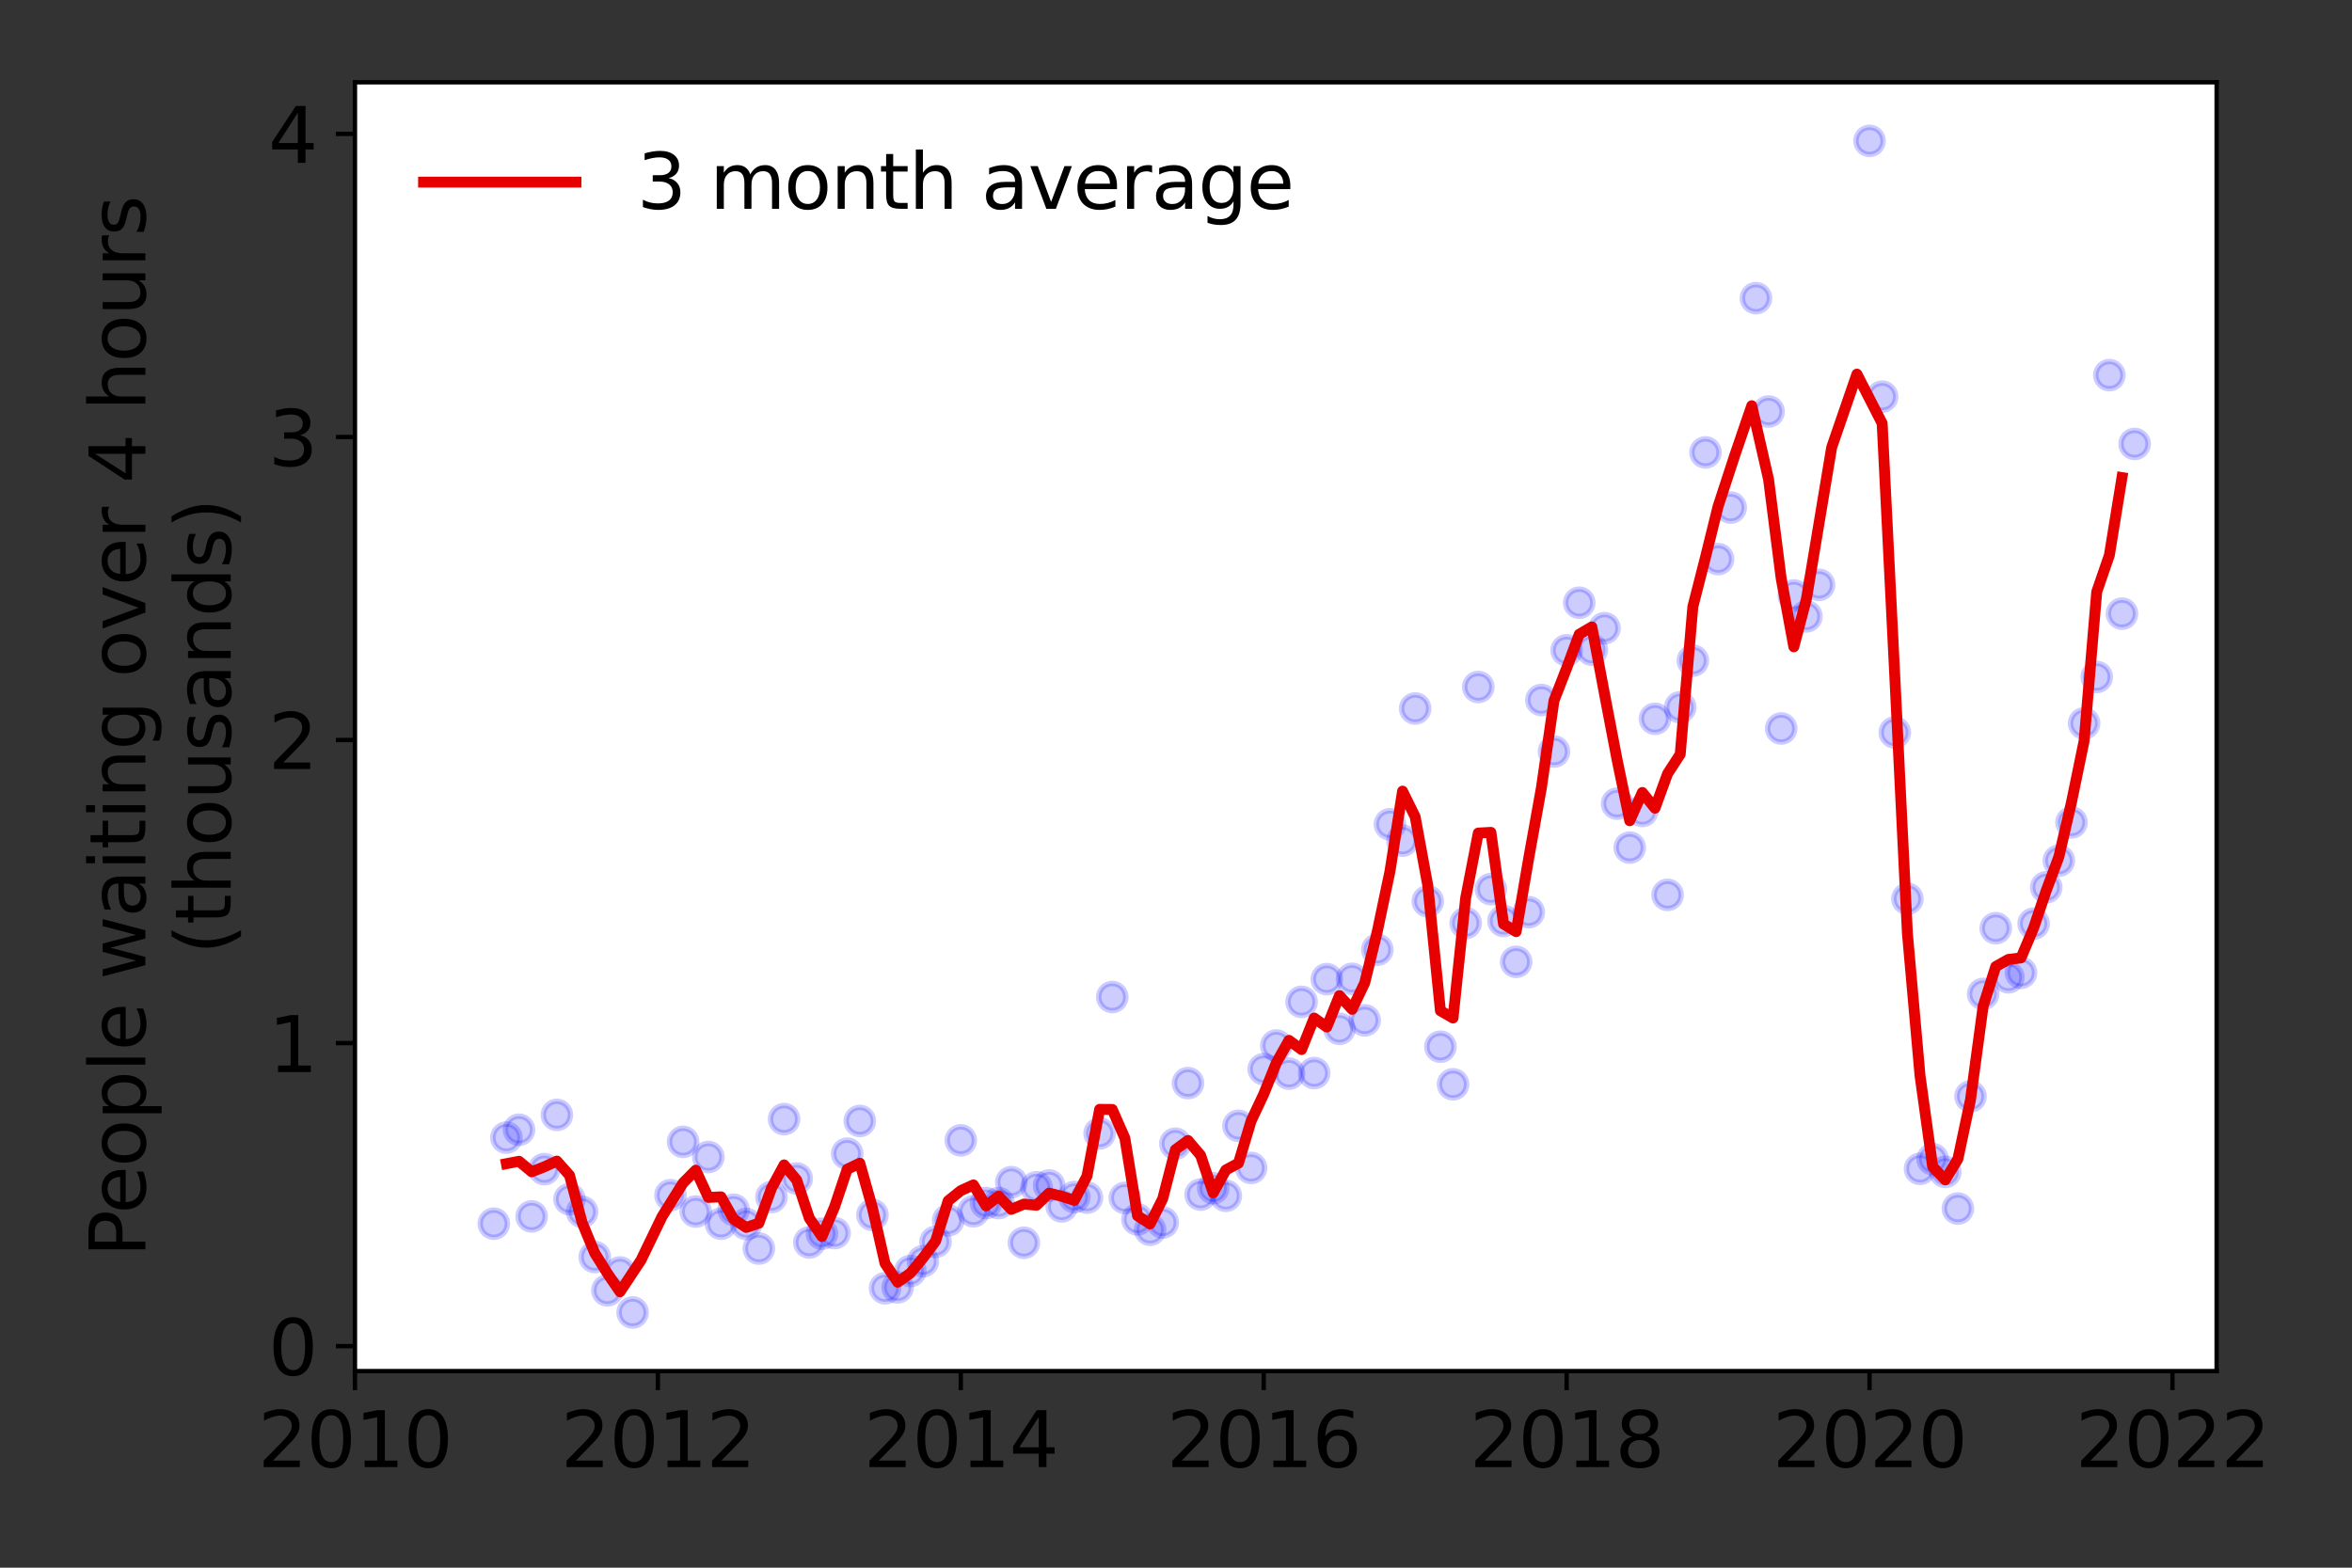 <?xml version="1.0" encoding="utf-8" standalone="no"?>
<!DOCTYPE svg PUBLIC "-//W3C//DTD SVG 1.1//EN"
  "http://www.w3.org/Graphics/SVG/1.1/DTD/svg11.dtd">
<svg height="288pt" version="1.1" viewBox="0 0 432 288" width="432pt" xmlns="http://www.w3.org/2000/svg" xmlns:xlink="http://www.w3.org/1999/xlink">
 <rect x="0" y="0" width="432" height="288" fill="#333333" stroke="none"/>
 <defs>
  <style type="text/css">*{stroke-linecap:butt;stroke-linejoin:round;}</style>
 </defs>
 <g id="figure_1">
  <g id="patch_1">
   <path d="M 0 288 
L 432 288 
L 432 0 
L 0 0 
z
" style="fill:none;"/>
  </g>
  <g id="axes_1">
   <g id="patch_2">
    <path d="M 65.195 251.88 
L 407.137 251.88 
L 407.137 15.12 
L 65.195 15.12 
z
" style="fill:#ffffff;"/>
   </g>
   <g id="matplotlib.axis_1">
    <g id="xtick_1">
     <g id="line2d_1">
      <defs>
       <path d="M 0 0 
L 0 3.5 
" id="m3f3de427e0" style="stroke:#000000;stroke-width:0.8;"/>
      </defs>
      <g>
       <use style="stroke:#000000;stroke-width:0.8;" x="65.195" xlink:href="#m3f3de427e0" y="251.88"/>
      </g>
     </g>
     <g id="text_1">
      <!-- 2010 -->
      <g transform="translate(47.38 269.518)scale(0.14 -0.14)">
       <defs>
        <path d="M 1228 531 
L 3431 531 
L 3431 0 
L 469 0 
L 469 531 
Q 828 903 1448 1529 
Q 2069 2156 2228 2338 
Q 2531 2678 2651 2914 
Q 2772 3150 2772 3378 
Q 2772 3750 2511 3984 
Q 2250 4219 1831 4219 
Q 1534 4219 1204 4116 
Q 875 4013 500 3803 
L 500 4441 
Q 881 4594 1212 4672 
Q 1544 4750 1819 4750 
Q 2544 4750 2975 4387 
Q 3406 4025 3406 3419 
Q 3406 3131 3298 2873 
Q 3191 2616 2906 2266 
Q 2828 2175 2409 1742 
Q 1991 1309 1228 531 
z
" id="DejaVuSans-32" transform="scale(0.016)"/>
        <path d="M 2034 4250 
Q 1547 4250 1301 3770 
Q 1056 3291 1056 2328 
Q 1056 1369 1301 889 
Q 1547 409 2034 409 
Q 2525 409 2770 889 
Q 3016 1369 3016 2328 
Q 3016 3291 2770 3770 
Q 2525 4250 2034 4250 
z
M 2034 4750 
Q 2819 4750 3233 4129 
Q 3647 3509 3647 2328 
Q 3647 1150 3233 529 
Q 2819 -91 2034 -91 
Q 1250 -91 836 529 
Q 422 1150 422 2328 
Q 422 3509 836 4129 
Q 1250 4750 2034 4750 
z
" id="DejaVuSans-30" transform="scale(0.016)"/>
        <path d="M 794 531 
L 1825 531 
L 1825 4091 
L 703 3866 
L 703 4441 
L 1819 4666 
L 2450 4666 
L 2450 531 
L 3481 531 
L 3481 0 
L 794 0 
L 794 531 
z
" id="DejaVuSans-31" transform="scale(0.016)"/>
       </defs>
       <use xlink:href="#DejaVuSans-32"/>
       <use x="63.623" xlink:href="#DejaVuSans-30"/>
       <use x="127.246" xlink:href="#DejaVuSans-31"/>
       <use x="190.869" xlink:href="#DejaVuSans-30"/>
      </g>
     </g>
    </g>
    <g id="xtick_2">
     <g id="line2d_2">
      <g>
       <use style="stroke:#000000;stroke-width:0.8;" x="120.833" xlink:href="#m3f3de427e0" y="251.88"/>
      </g>
     </g>
     <g id="text_2">
      <!-- 2012 -->
      <g transform="translate(103.018 269.518)scale(0.14 -0.14)">
       <use xlink:href="#DejaVuSans-32"/>
       <use x="63.623" xlink:href="#DejaVuSans-30"/>
       <use x="127.246" xlink:href="#DejaVuSans-31"/>
       <use x="190.869" xlink:href="#DejaVuSans-32"/>
      </g>
     </g>
    </g>
    <g id="xtick_3">
     <g id="line2d_3">
      <g>
       <use style="stroke:#000000;stroke-width:0.8;" x="176.471" xlink:href="#m3f3de427e0" y="251.88"/>
      </g>
     </g>
     <g id="text_3">
      <!-- 2014 -->
      <g transform="translate(158.656 269.518)scale(0.14 -0.14)">
       <defs>
        <path d="M 2419 4116 
L 825 1625 
L 2419 1625 
L 2419 4116 
z
M 2253 4666 
L 3047 4666 
L 3047 1625 
L 3713 1625 
L 3713 1100 
L 3047 1100 
L 3047 0 
L 2419 0 
L 2419 1100 
L 313 1100 
L 313 1709 
L 2253 4666 
z
" id="DejaVuSans-34" transform="scale(0.016)"/>
       </defs>
       <use xlink:href="#DejaVuSans-32"/>
       <use x="63.623" xlink:href="#DejaVuSans-30"/>
       <use x="127.246" xlink:href="#DejaVuSans-31"/>
       <use x="190.869" xlink:href="#DejaVuSans-34"/>
      </g>
     </g>
    </g>
    <g id="xtick_4">
     <g id="line2d_4">
      <g>
       <use style="stroke:#000000;stroke-width:0.8;" x="232.109" xlink:href="#m3f3de427e0" y="251.88"/>
      </g>
     </g>
     <g id="text_4">
      <!-- 2016 -->
      <g transform="translate(214.294 269.518)scale(0.14 -0.14)">
       <defs>
        <path d="M 2113 2584 
Q 1688 2584 1439 2293 
Q 1191 2003 1191 1497 
Q 1191 994 1439 701 
Q 1688 409 2113 409 
Q 2538 409 2786 701 
Q 3034 994 3034 1497 
Q 3034 2003 2786 2293 
Q 2538 2584 2113 2584 
z
M 3366 4563 
L 3366 3988 
Q 3128 4100 2886 4159 
Q 2644 4219 2406 4219 
Q 1781 4219 1451 3797 
Q 1122 3375 1075 2522 
Q 1259 2794 1537 2939 
Q 1816 3084 2150 3084 
Q 2853 3084 3261 2657 
Q 3669 2231 3669 1497 
Q 3669 778 3244 343 
Q 2819 -91 2113 -91 
Q 1303 -91 875 529 
Q 447 1150 447 2328 
Q 447 3434 972 4092 
Q 1497 4750 2381 4750 
Q 2619 4750 2861 4703 
Q 3103 4656 3366 4563 
z
" id="DejaVuSans-36" transform="scale(0.016)"/>
       </defs>
       <use xlink:href="#DejaVuSans-32"/>
       <use x="63.623" xlink:href="#DejaVuSans-30"/>
       <use x="127.246" xlink:href="#DejaVuSans-31"/>
       <use x="190.869" xlink:href="#DejaVuSans-36"/>
      </g>
     </g>
    </g>
    <g id="xtick_5">
     <g id="line2d_5">
      <g>
       <use style="stroke:#000000;stroke-width:0.8;" x="287.747" xlink:href="#m3f3de427e0" y="251.88"/>
      </g>
     </g>
     <g id="text_5">
      <!-- 2018 -->
      <g transform="translate(269.932 269.518)scale(0.14 -0.14)">
       <defs>
        <path d="M 2034 2216 
Q 1584 2216 1326 1975 
Q 1069 1734 1069 1313 
Q 1069 891 1326 650 
Q 1584 409 2034 409 
Q 2484 409 2743 651 
Q 3003 894 3003 1313 
Q 3003 1734 2745 1975 
Q 2488 2216 2034 2216 
z
M 1403 2484 
Q 997 2584 770 2862 
Q 544 3141 544 3541 
Q 544 4100 942 4425 
Q 1341 4750 2034 4750 
Q 2731 4750 3128 4425 
Q 3525 4100 3525 3541 
Q 3525 3141 3298 2862 
Q 3072 2584 2669 2484 
Q 3125 2378 3379 2068 
Q 3634 1759 3634 1313 
Q 3634 634 3220 271 
Q 2806 -91 2034 -91 
Q 1263 -91 848 271 
Q 434 634 434 1313 
Q 434 1759 690 2068 
Q 947 2378 1403 2484 
z
M 1172 3481 
Q 1172 3119 1398 2916 
Q 1625 2713 2034 2713 
Q 2441 2713 2670 2916 
Q 2900 3119 2900 3481 
Q 2900 3844 2670 4047 
Q 2441 4250 2034 4250 
Q 1625 4250 1398 4047 
Q 1172 3844 1172 3481 
z
" id="DejaVuSans-38" transform="scale(0.016)"/>
       </defs>
       <use xlink:href="#DejaVuSans-32"/>
       <use x="63.623" xlink:href="#DejaVuSans-30"/>
       <use x="127.246" xlink:href="#DejaVuSans-31"/>
       <use x="190.869" xlink:href="#DejaVuSans-38"/>
      </g>
     </g>
    </g>
    <g id="xtick_6">
     <g id="line2d_6">
      <g>
       <use style="stroke:#000000;stroke-width:0.8;" x="343.385" xlink:href="#m3f3de427e0" y="251.88"/>
      </g>
     </g>
     <g id="text_6">
      <!-- 2020 -->
      <g transform="translate(325.57 269.518)scale(0.14 -0.14)">
       <use xlink:href="#DejaVuSans-32"/>
       <use x="63.623" xlink:href="#DejaVuSans-30"/>
       <use x="127.246" xlink:href="#DejaVuSans-32"/>
       <use x="190.869" xlink:href="#DejaVuSans-30"/>
      </g>
     </g>
    </g>
    <g id="xtick_7">
     <g id="line2d_7">
      <g>
       <use style="stroke:#000000;stroke-width:0.8;" x="399.023" xlink:href="#m3f3de427e0" y="251.88"/>
      </g>
     </g>
     <g id="text_7">
      <!-- 2022 -->
      <g transform="translate(381.208 269.518)scale(0.14 -0.14)">
       <use xlink:href="#DejaVuSans-32"/>
       <use x="63.623" xlink:href="#DejaVuSans-30"/>
       <use x="127.246" xlink:href="#DejaVuSans-32"/>
       <use x="190.869" xlink:href="#DejaVuSans-32"/>
      </g>
     </g>
    </g>
   </g>
   <g id="matplotlib.axis_2">
    <g id="ytick_1">
     <g id="line2d_8">
      <defs>
       <path d="M 0 0 
L -3.5 0 
" id="macf17ae26e" style="stroke:#000000;stroke-width:0.8;"/>
      </defs>
      <g>
       <use style="stroke:#000000;stroke-width:0.8;" x="65.195" xlink:href="#macf17ae26e" y="247.298"/>
      </g>
     </g>
     <g id="text_8">
      <!-- 0 -->
      <g transform="translate(49.288 252.617)scale(0.14 -0.14)">
       <use xlink:href="#DejaVuSans-30"/>
      </g>
     </g>
    </g>
    <g id="ytick_2">
     <g id="line2d_9">
      <g>
       <use style="stroke:#000000;stroke-width:0.8;" x="65.195" xlink:href="#macf17ae26e" y="191.624"/>
      </g>
     </g>
     <g id="text_9">
      <!-- 1 -->
      <g transform="translate(49.288 196.943)scale(0.14 -0.14)">
       <use xlink:href="#DejaVuSans-31"/>
      </g>
     </g>
    </g>
    <g id="ytick_3">
     <g id="line2d_10">
      <g>
       <use style="stroke:#000000;stroke-width:0.8;" x="65.195" xlink:href="#macf17ae26e" y="135.95"/>
      </g>
     </g>
     <g id="text_10">
      <!-- 2 -->
      <g transform="translate(49.288 141.269)scale(0.14 -0.14)">
       <use xlink:href="#DejaVuSans-32"/>
      </g>
     </g>
    </g>
    <g id="ytick_4">
     <g id="line2d_11">
      <g>
       <use style="stroke:#000000;stroke-width:0.8;" x="65.195" xlink:href="#macf17ae26e" y="80.275"/>
      </g>
     </g>
     <g id="text_11">
      <!-- 3 -->
      <g transform="translate(49.288 85.594)scale(0.14 -0.14)">
       <defs>
        <path d="M 2597 2516 
Q 3050 2419 3304 2112 
Q 3559 1806 3559 1356 
Q 3559 666 3084 287 
Q 2609 -91 1734 -91 
Q 1441 -91 1130 -33 
Q 819 25 488 141 
L 488 750 
Q 750 597 1062 519 
Q 1375 441 1716 441 
Q 2309 441 2620 675 
Q 2931 909 2931 1356 
Q 2931 1769 2642 2001 
Q 2353 2234 1838 2234 
L 1294 2234 
L 1294 2753 
L 1863 2753 
Q 2328 2753 2575 2939 
Q 2822 3125 2822 3475 
Q 2822 3834 2567 4026 
Q 2313 4219 1838 4219 
Q 1578 4219 1281 4162 
Q 984 4106 628 3988 
L 628 4550 
Q 988 4650 1302 4700 
Q 1616 4750 1894 4750 
Q 2613 4750 3031 4423 
Q 3450 4097 3450 3541 
Q 3450 3153 3228 2886 
Q 3006 2619 2597 2516 
z
" id="DejaVuSans-33" transform="scale(0.016)"/>
       </defs>
       <use xlink:href="#DejaVuSans-33"/>
      </g>
     </g>
    </g>
    <g id="ytick_5">
     <g id="line2d_12">
      <g>
       <use style="stroke:#000000;stroke-width:0.8;" x="65.195" xlink:href="#macf17ae26e" y="24.601"/>
      </g>
     </g>
     <g id="text_12">
      <!-- 4 -->
      <g transform="translate(49.288 29.92)scale(0.14 -0.14)">
       <use xlink:href="#DejaVuSans-34"/>
      </g>
     </g>
    </g>
    <g id="text_13">
     <!-- People waiting over 4 hours -->
     <g transform="translate(26.699 230.925)rotate(-90)scale(0.14 -0.14)">
      <defs>
       <path d="M 1259 4147 
L 1259 2394 
L 2053 2394 
Q 2494 2394 2734 2622 
Q 2975 2850 2975 3272 
Q 2975 3691 2734 3919 
Q 2494 4147 2053 4147 
L 1259 4147 
z
M 628 4666 
L 2053 4666 
Q 2838 4666 3239 4311 
Q 3641 3956 3641 3272 
Q 3641 2581 3239 2228 
Q 2838 1875 2053 1875 
L 1259 1875 
L 1259 0 
L 628 0 
L 628 4666 
z
" id="DejaVuSans-50" transform="scale(0.016)"/>
       <path d="M 3597 1894 
L 3597 1613 
L 953 1613 
Q 991 1019 1311 708 
Q 1631 397 2203 397 
Q 2534 397 2845 478 
Q 3156 559 3463 722 
L 3463 178 
Q 3153 47 2828 -22 
Q 2503 -91 2169 -91 
Q 1331 -91 842 396 
Q 353 884 353 1716 
Q 353 2575 817 3079 
Q 1281 3584 2069 3584 
Q 2775 3584 3186 3129 
Q 3597 2675 3597 1894 
z
M 3022 2063 
Q 3016 2534 2758 2815 
Q 2500 3097 2075 3097 
Q 1594 3097 1305 2825 
Q 1016 2553 972 2059 
L 3022 2063 
z
" id="DejaVuSans-65" transform="scale(0.016)"/>
       <path d="M 1959 3097 
Q 1497 3097 1228 2736 
Q 959 2375 959 1747 
Q 959 1119 1226 758 
Q 1494 397 1959 397 
Q 2419 397 2687 759 
Q 2956 1122 2956 1747 
Q 2956 2369 2687 2733 
Q 2419 3097 1959 3097 
z
M 1959 3584 
Q 2709 3584 3137 3096 
Q 3566 2609 3566 1747 
Q 3566 888 3137 398 
Q 2709 -91 1959 -91 
Q 1206 -91 779 398 
Q 353 888 353 1747 
Q 353 2609 779 3096 
Q 1206 3584 1959 3584 
z
" id="DejaVuSans-6f" transform="scale(0.016)"/>
       <path d="M 1159 525 
L 1159 -1331 
L 581 -1331 
L 581 3500 
L 1159 3500 
L 1159 2969 
Q 1341 3281 1617 3432 
Q 1894 3584 2278 3584 
Q 2916 3584 3314 3078 
Q 3713 2572 3713 1747 
Q 3713 922 3314 415 
Q 2916 -91 2278 -91 
Q 1894 -91 1617 61 
Q 1341 213 1159 525 
z
M 3116 1747 
Q 3116 2381 2855 2742 
Q 2594 3103 2138 3103 
Q 1681 3103 1420 2742 
Q 1159 2381 1159 1747 
Q 1159 1113 1420 752 
Q 1681 391 2138 391 
Q 2594 391 2855 752 
Q 3116 1113 3116 1747 
z
" id="DejaVuSans-70" transform="scale(0.016)"/>
       <path d="M 603 4863 
L 1178 4863 
L 1178 0 
L 603 0 
L 603 4863 
z
" id="DejaVuSans-6c" transform="scale(0.016)"/>
       <path id="DejaVuSans-20" transform="scale(0.016)"/>
       <path d="M 269 3500 
L 844 3500 
L 1563 769 
L 2278 3500 
L 2956 3500 
L 3675 769 
L 4391 3500 
L 4966 3500 
L 4050 0 
L 3372 0 
L 2619 2869 
L 1863 0 
L 1184 0 
L 269 3500 
z
" id="DejaVuSans-77" transform="scale(0.016)"/>
       <path d="M 2194 1759 
Q 1497 1759 1228 1600 
Q 959 1441 959 1056 
Q 959 750 1161 570 
Q 1363 391 1709 391 
Q 2188 391 2477 730 
Q 2766 1069 2766 1631 
L 2766 1759 
L 2194 1759 
z
M 3341 1997 
L 3341 0 
L 2766 0 
L 2766 531 
Q 2569 213 2275 61 
Q 1981 -91 1556 -91 
Q 1019 -91 701 211 
Q 384 513 384 1019 
Q 384 1609 779 1909 
Q 1175 2209 1959 2209 
L 2766 2209 
L 2766 2266 
Q 2766 2663 2505 2880 
Q 2244 3097 1772 3097 
Q 1472 3097 1187 3025 
Q 903 2953 641 2809 
L 641 3341 
Q 956 3463 1253 3523 
Q 1550 3584 1831 3584 
Q 2591 3584 2966 3190 
Q 3341 2797 3341 1997 
z
" id="DejaVuSans-61" transform="scale(0.016)"/>
       <path d="M 603 3500 
L 1178 3500 
L 1178 0 
L 603 0 
L 603 3500 
z
M 603 4863 
L 1178 4863 
L 1178 4134 
L 603 4134 
L 603 4863 
z
" id="DejaVuSans-69" transform="scale(0.016)"/>
       <path d="M 1172 4494 
L 1172 3500 
L 2356 3500 
L 2356 3053 
L 1172 3053 
L 1172 1153 
Q 1172 725 1289 603 
Q 1406 481 1766 481 
L 2356 481 
L 2356 0 
L 1766 0 
Q 1100 0 847 248 
Q 594 497 594 1153 
L 594 3053 
L 172 3053 
L 172 3500 
L 594 3500 
L 594 4494 
L 1172 4494 
z
" id="DejaVuSans-74" transform="scale(0.016)"/>
       <path d="M 3513 2113 
L 3513 0 
L 2938 0 
L 2938 2094 
Q 2938 2591 2744 2837 
Q 2550 3084 2163 3084 
Q 1697 3084 1428 2787 
Q 1159 2491 1159 1978 
L 1159 0 
L 581 0 
L 581 3500 
L 1159 3500 
L 1159 2956 
Q 1366 3272 1645 3428 
Q 1925 3584 2291 3584 
Q 2894 3584 3203 3211 
Q 3513 2838 3513 2113 
z
" id="DejaVuSans-6e" transform="scale(0.016)"/>
       <path d="M 2906 1791 
Q 2906 2416 2648 2759 
Q 2391 3103 1925 3103 
Q 1463 3103 1205 2759 
Q 947 2416 947 1791 
Q 947 1169 1205 825 
Q 1463 481 1925 481 
Q 2391 481 2648 825 
Q 2906 1169 2906 1791 
z
M 3481 434 
Q 3481 -459 3084 -895 
Q 2688 -1331 1869 -1331 
Q 1566 -1331 1297 -1286 
Q 1028 -1241 775 -1147 
L 775 -588 
Q 1028 -725 1275 -790 
Q 1522 -856 1778 -856 
Q 2344 -856 2625 -561 
Q 2906 -266 2906 331 
L 2906 616 
Q 2728 306 2450 153 
Q 2172 0 1784 0 
Q 1141 0 747 490 
Q 353 981 353 1791 
Q 353 2603 747 3093 
Q 1141 3584 1784 3584 
Q 2172 3584 2450 3431 
Q 2728 3278 2906 2969 
L 2906 3500 
L 3481 3500 
L 3481 434 
z
" id="DejaVuSans-67" transform="scale(0.016)"/>
       <path d="M 191 3500 
L 800 3500 
L 1894 563 
L 2988 3500 
L 3597 3500 
L 2284 0 
L 1503 0 
L 191 3500 
z
" id="DejaVuSans-76" transform="scale(0.016)"/>
       <path d="M 2631 2963 
Q 2534 3019 2420 3045 
Q 2306 3072 2169 3072 
Q 1681 3072 1420 2755 
Q 1159 2438 1159 1844 
L 1159 0 
L 581 0 
L 581 3500 
L 1159 3500 
L 1159 2956 
Q 1341 3275 1631 3429 
Q 1922 3584 2338 3584 
Q 2397 3584 2469 3576 
Q 2541 3569 2628 3553 
L 2631 2963 
z
" id="DejaVuSans-72" transform="scale(0.016)"/>
       <path d="M 3513 2113 
L 3513 0 
L 2938 0 
L 2938 2094 
Q 2938 2591 2744 2837 
Q 2550 3084 2163 3084 
Q 1697 3084 1428 2787 
Q 1159 2491 1159 1978 
L 1159 0 
L 581 0 
L 581 4863 
L 1159 4863 
L 1159 2956 
Q 1366 3272 1645 3428 
Q 1925 3584 2291 3584 
Q 2894 3584 3203 3211 
Q 3513 2838 3513 2113 
z
" id="DejaVuSans-68" transform="scale(0.016)"/>
       <path d="M 544 1381 
L 544 3500 
L 1119 3500 
L 1119 1403 
Q 1119 906 1312 657 
Q 1506 409 1894 409 
Q 2359 409 2629 706 
Q 2900 1003 2900 1516 
L 2900 3500 
L 3475 3500 
L 3475 0 
L 2900 0 
L 2900 538 
Q 2691 219 2414 64 
Q 2138 -91 1772 -91 
Q 1169 -91 856 284 
Q 544 659 544 1381 
z
M 1991 3584 
L 1991 3584 
z
" id="DejaVuSans-75" transform="scale(0.016)"/>
       <path d="M 2834 3397 
L 2834 2853 
Q 2591 2978 2328 3040 
Q 2066 3103 1784 3103 
Q 1356 3103 1142 2972 
Q 928 2841 928 2578 
Q 928 2378 1081 2264 
Q 1234 2150 1697 2047 
L 1894 2003 
Q 2506 1872 2764 1633 
Q 3022 1394 3022 966 
Q 3022 478 2636 193 
Q 2250 -91 1575 -91 
Q 1294 -91 989 -36 
Q 684 19 347 128 
L 347 722 
Q 666 556 975 473 
Q 1284 391 1588 391 
Q 1994 391 2212 530 
Q 2431 669 2431 922 
Q 2431 1156 2273 1281 
Q 2116 1406 1581 1522 
L 1381 1569 
Q 847 1681 609 1914 
Q 372 2147 372 2553 
Q 372 3047 722 3315 
Q 1072 3584 1716 3584 
Q 2034 3584 2315 3537 
Q 2597 3491 2834 3397 
z
" id="DejaVuSans-73" transform="scale(0.016)"/>
      </defs>
      <use xlink:href="#DejaVuSans-50"/>
      <use x="56.678" xlink:href="#DejaVuSans-65"/>
      <use x="118.201" xlink:href="#DejaVuSans-6f"/>
      <use x="179.383" xlink:href="#DejaVuSans-70"/>
      <use x="242.859" xlink:href="#DejaVuSans-6c"/>
      <use x="270.643" xlink:href="#DejaVuSans-65"/>
      <use x="332.166" xlink:href="#DejaVuSans-20"/>
      <use x="363.953" xlink:href="#DejaVuSans-77"/>
      <use x="445.74" xlink:href="#DejaVuSans-61"/>
      <use x="507.02" xlink:href="#DejaVuSans-69"/>
      <use x="534.803" xlink:href="#DejaVuSans-74"/>
      <use x="574.012" xlink:href="#DejaVuSans-69"/>
      <use x="601.795" xlink:href="#DejaVuSans-6e"/>
      <use x="665.174" xlink:href="#DejaVuSans-67"/>
      <use x="728.65" xlink:href="#DejaVuSans-20"/>
      <use x="760.438" xlink:href="#DejaVuSans-6f"/>
      <use x="821.619" xlink:href="#DejaVuSans-76"/>
      <use x="880.799" xlink:href="#DejaVuSans-65"/>
      <use x="942.322" xlink:href="#DejaVuSans-72"/>
      <use x="983.436" xlink:href="#DejaVuSans-20"/>
      <use x="1015.223" xlink:href="#DejaVuSans-34"/>
      <use x="1078.846" xlink:href="#DejaVuSans-20"/>
      <use x="1110.633" xlink:href="#DejaVuSans-68"/>
      <use x="1174.012" xlink:href="#DejaVuSans-6f"/>
      <use x="1235.193" xlink:href="#DejaVuSans-75"/>
      <use x="1298.572" xlink:href="#DejaVuSans-72"/>
      <use x="1339.686" xlink:href="#DejaVuSans-73"/>
     </g>
     <!-- (thousands) -->
     <g transform="translate(42.376 175.325)rotate(-90)scale(0.14 -0.14)">
      <defs>
       <path d="M 1984 4856 
Q 1566 4138 1362 3434 
Q 1159 2731 1159 2009 
Q 1159 1288 1364 580 
Q 1569 -128 1984 -844 
L 1484 -844 
Q 1016 -109 783 600 
Q 550 1309 550 2009 
Q 550 2706 781 3412 
Q 1013 4119 1484 4856 
L 1984 4856 
z
" id="DejaVuSans-28" transform="scale(0.016)"/>
       <path d="M 2906 2969 
L 2906 4863 
L 3481 4863 
L 3481 0 
L 2906 0 
L 2906 525 
Q 2725 213 2448 61 
Q 2172 -91 1784 -91 
Q 1150 -91 751 415 
Q 353 922 353 1747 
Q 353 2572 751 3078 
Q 1150 3584 1784 3584 
Q 2172 3584 2448 3432 
Q 2725 3281 2906 2969 
z
M 947 1747 
Q 947 1113 1208 752 
Q 1469 391 1925 391 
Q 2381 391 2643 752 
Q 2906 1113 2906 1747 
Q 2906 2381 2643 2742 
Q 2381 3103 1925 3103 
Q 1469 3103 1208 2742 
Q 947 2381 947 1747 
z
" id="DejaVuSans-64" transform="scale(0.016)"/>
       <path d="M 513 4856 
L 1013 4856 
Q 1481 4119 1714 3412 
Q 1947 2706 1947 2009 
Q 1947 1309 1714 600 
Q 1481 -109 1013 -844 
L 513 -844 
Q 928 -128 1133 580 
Q 1338 1288 1338 2009 
Q 1338 2731 1133 3434 
Q 928 4138 513 4856 
z
" id="DejaVuSans-29" transform="scale(0.016)"/>
      </defs>
      <use xlink:href="#DejaVuSans-28"/>
      <use x="39.014" xlink:href="#DejaVuSans-74"/>
      <use x="78.223" xlink:href="#DejaVuSans-68"/>
      <use x="141.602" xlink:href="#DejaVuSans-6f"/>
      <use x="202.783" xlink:href="#DejaVuSans-75"/>
      <use x="266.162" xlink:href="#DejaVuSans-73"/>
      <use x="318.262" xlink:href="#DejaVuSans-61"/>
      <use x="379.541" xlink:href="#DejaVuSans-6e"/>
      <use x="442.92" xlink:href="#DejaVuSans-64"/>
      <use x="506.396" xlink:href="#DejaVuSans-73"/>
      <use x="558.496" xlink:href="#DejaVuSans-29"/>
     </g>
    </g>
   </g>
   <g id="line2d_13">
    <defs>
     <path d="M 0 2.5 
C 0.663 2.5 1.299 2.237 1.768 1.768 
C 2.237 1.299 2.5 0.663 2.5 0 
C 2.5 -0.663 2.237 -1.299 1.768 -1.768 
C 1.299 -2.237 0.663 -2.5 0 -2.5 
C -0.663 -2.5 -1.299 -2.237 -1.768 -1.768 
C -2.237 -1.299 -2.5 -0.663 -2.5 0 
C -2.5 0.663 -2.237 1.299 -1.768 1.768 
C -1.299 2.237 -0.663 2.5 0 2.5 
z
" id="ma54a57b221" style="stroke:#0000ff;stroke-opacity:0.2;"/>
    </defs>
    <g clip-path="url(#pf034d19ae3)">
     <use style="fill:#0000ff;fill-opacity:0.2;stroke:#0000ff;stroke-opacity:0.2;" x="392.068" xlink:href="#ma54a57b221" y="81.556"/>
     <use style="fill:#0000ff;fill-opacity:0.2;stroke:#0000ff;stroke-opacity:0.2;" x="389.75" xlink:href="#ma54a57b221" y="112.734"/>
     <use style="fill:#0000ff;fill-opacity:0.2;stroke:#0000ff;stroke-opacity:0.2;" x="387.432" xlink:href="#ma54a57b221" y="68.918"/>
     <use style="fill:#0000ff;fill-opacity:0.2;stroke:#0000ff;stroke-opacity:0.2;" x="385.114" xlink:href="#ma54a57b221" y="124.369"/>
     <use style="fill:#0000ff;fill-opacity:0.2;stroke:#0000ff;stroke-opacity:0.2;" x="382.795" xlink:href="#ma54a57b221" y="132.888"/>
     <use style="fill:#0000ff;fill-opacity:0.2;stroke:#0000ff;stroke-opacity:0.2;" x="380.477" xlink:href="#ma54a57b221" y="151.093"/>
     <use style="fill:#0000ff;fill-opacity:0.2;stroke:#0000ff;stroke-opacity:0.2;" x="378.159" xlink:href="#ma54a57b221" y="158.108"/>
     <use style="fill:#0000ff;fill-opacity:0.2;stroke:#0000ff;stroke-opacity:0.2;" x="375.841" xlink:href="#ma54a57b221" y="163.007"/>
     <use style="fill:#0000ff;fill-opacity:0.2;stroke:#0000ff;stroke-opacity:0.2;" x="373.522" xlink:href="#ma54a57b221" y="169.688"/>
     <use style="fill:#0000ff;fill-opacity:0.2;stroke:#0000ff;stroke-opacity:0.2;" x="371.204" xlink:href="#ma54a57b221" y="178.707"/>
     <use style="fill:#0000ff;fill-opacity:0.2;stroke:#0000ff;stroke-opacity:0.2;" x="368.886" xlink:href="#ma54a57b221" y="179.543"/>
     <use style="fill:#0000ff;fill-opacity:0.2;stroke:#0000ff;stroke-opacity:0.2;" x="366.568" xlink:href="#ma54a57b221" y="170.523"/>
     <use style="fill:#0000ff;fill-opacity:0.2;stroke:#0000ff;stroke-opacity:0.2;" x="364.249" xlink:href="#ma54a57b221" y="182.605"/>
     <use style="fill:#0000ff;fill-opacity:0.2;stroke:#0000ff;stroke-opacity:0.2;" x="361.931" xlink:href="#ma54a57b221" y="201.422"/>
     <use style="fill:#0000ff;fill-opacity:0.2;stroke:#0000ff;stroke-opacity:0.2;" x="359.613" xlink:href="#ma54a57b221" y="222.022"/>
     <use style="fill:#0000ff;fill-opacity:0.2;stroke:#0000ff;stroke-opacity:0.2;" x="357.295" xlink:href="#ma54a57b221" y="215.285"/>
     <use style="fill:#0000ff;fill-opacity:0.2;stroke:#0000ff;stroke-opacity:0.2;" x="354.976" xlink:href="#ma54a57b221" y="212.947"/>
     <use style="fill:#0000ff;fill-opacity:0.2;stroke:#0000ff;stroke-opacity:0.2;" x="352.658" xlink:href="#ma54a57b221" y="214.729"/>
     <use style="fill:#0000ff;fill-opacity:0.2;stroke:#0000ff;stroke-opacity:0.2;" x="350.34" xlink:href="#ma54a57b221" y="165.123"/>
     <use style="fill:#0000ff;fill-opacity:0.2;stroke:#0000ff;stroke-opacity:0.2;" x="348.022" xlink:href="#ma54a57b221" y="134.558"/>
     <use style="fill:#0000ff;fill-opacity:0.2;stroke:#0000ff;stroke-opacity:0.2;" x="345.703" xlink:href="#ma54a57b221" y="72.871"/>
     <use style="fill:#0000ff;fill-opacity:0.2;stroke:#0000ff;stroke-opacity:0.2;" x="343.385" xlink:href="#ma54a57b221" y="25.882"/>
     <use style="fill:#0000ff;fill-opacity:0.2;stroke:#0000ff;stroke-opacity:0.2;" x="334.112" xlink:href="#ma54a57b221" y="107.444"/>
     <use style="fill:#0000ff;fill-opacity:0.2;stroke:#0000ff;stroke-opacity:0.2;" x="331.794" xlink:href="#ma54a57b221" y="113.235"/>
     <use style="fill:#0000ff;fill-opacity:0.2;stroke:#0000ff;stroke-opacity:0.2;" x="329.476" xlink:href="#ma54a57b221" y="109.393"/>
     <use style="fill:#0000ff;fill-opacity:0.2;stroke:#0000ff;stroke-opacity:0.2;" x="327.157" xlink:href="#ma54a57b221" y="133.834"/>
     <use style="fill:#0000ff;fill-opacity:0.2;stroke:#0000ff;stroke-opacity:0.2;" x="324.839" xlink:href="#ma54a57b221" y="75.599"/>
     <use style="fill:#0000ff;fill-opacity:0.2;stroke:#0000ff;stroke-opacity:0.2;" x="322.521" xlink:href="#ma54a57b221" y="54.777"/>
     <use style="fill:#0000ff;fill-opacity:0.2;stroke:#0000ff;stroke-opacity:0.2;" x="317.884" xlink:href="#ma54a57b221" y="93.248"/>
     <use style="fill:#0000ff;fill-opacity:0.2;stroke:#0000ff;stroke-opacity:0.2;" x="315.566" xlink:href="#ma54a57b221" y="102.712"/>
     <use style="fill:#0000ff;fill-opacity:0.2;stroke:#0000ff;stroke-opacity:0.2;" x="313.248" xlink:href="#ma54a57b221" y="83.115"/>
     <use style="fill:#0000ff;fill-opacity:0.2;stroke:#0000ff;stroke-opacity:0.2;" x="310.93" xlink:href="#ma54a57b221" y="121.363"/>
     <use style="fill:#0000ff;fill-opacity:0.2;stroke:#0000ff;stroke-opacity:0.2;" x="308.611" xlink:href="#ma54a57b221" y="129.937"/>
     <use style="fill:#0000ff;fill-opacity:0.2;stroke:#0000ff;stroke-opacity:0.2;" x="306.293" xlink:href="#ma54a57b221" y="164.399"/>
     <use style="fill:#0000ff;fill-opacity:0.2;stroke:#0000ff;stroke-opacity:0.2;" x="303.975" xlink:href="#ma54a57b221" y="132.052"/>
     <use style="fill:#0000ff;fill-opacity:0.2;stroke:#0000ff;stroke-opacity:0.2;" x="301.657" xlink:href="#ma54a57b221" y="148.977"/>
     <use style="fill:#0000ff;fill-opacity:0.2;stroke:#0000ff;stroke-opacity:0.2;" x="299.338" xlink:href="#ma54a57b221" y="155.714"/>
     <use style="fill:#0000ff;fill-opacity:0.2;stroke:#0000ff;stroke-opacity:0.2;" x="297.02" xlink:href="#ma54a57b221" y="147.641"/>
     <use style="fill:#0000ff;fill-opacity:0.2;stroke:#0000ff;stroke-opacity:0.2;" x="294.702" xlink:href="#ma54a57b221" y="115.406"/>
     <use style="fill:#0000ff;fill-opacity:0.2;stroke:#0000ff;stroke-opacity:0.2;" x="292.384" xlink:href="#ma54a57b221" y="119.359"/>
     <use style="fill:#0000ff;fill-opacity:0.2;stroke:#0000ff;stroke-opacity:0.2;" x="290.065" xlink:href="#ma54a57b221" y="110.729"/>
     <use style="fill:#0000ff;fill-opacity:0.2;stroke:#0000ff;stroke-opacity:0.2;" x="287.747" xlink:href="#ma54a57b221" y="119.47"/>
     <use style="fill:#0000ff;fill-opacity:0.2;stroke:#0000ff;stroke-opacity:0.2;" x="285.429" xlink:href="#ma54a57b221" y="138.065"/>
     <use style="fill:#0000ff;fill-opacity:0.2;stroke:#0000ff;stroke-opacity:0.2;" x="283.111" xlink:href="#ma54a57b221" y="128.601"/>
     <use style="fill:#0000ff;fill-opacity:0.2;stroke:#0000ff;stroke-opacity:0.2;" x="280.792" xlink:href="#ma54a57b221" y="167.573"/>
     <use style="fill:#0000ff;fill-opacity:0.2;stroke:#0000ff;stroke-opacity:0.2;" x="278.474" xlink:href="#ma54a57b221" y="176.703"/>
     <use style="fill:#0000ff;fill-opacity:0.2;stroke:#0000ff;stroke-opacity:0.2;" x="276.156" xlink:href="#ma54a57b221" y="169.187"/>
     <use style="fill:#0000ff;fill-opacity:0.2;stroke:#0000ff;stroke-opacity:0.2;" x="273.838" xlink:href="#ma54a57b221" y="163.341"/>
     <use style="fill:#0000ff;fill-opacity:0.2;stroke:#0000ff;stroke-opacity:0.2;" x="271.519" xlink:href="#ma54a57b221" y="126.207"/>
     <use style="fill:#0000ff;fill-opacity:0.2;stroke:#0000ff;stroke-opacity:0.2;" x="269.201" xlink:href="#ma54a57b221" y="169.577"/>
     <use style="fill:#0000ff;fill-opacity:0.2;stroke:#0000ff;stroke-opacity:0.2;" x="266.883" xlink:href="#ma54a57b221" y="199.196"/>
     <use style="fill:#0000ff;fill-opacity:0.2;stroke:#0000ff;stroke-opacity:0.2;" x="264.565" xlink:href="#ma54a57b221" y="192.292"/>
     <use style="fill:#0000ff;fill-opacity:0.2;stroke:#0000ff;stroke-opacity:0.2;" x="262.246" xlink:href="#ma54a57b221" y="165.568"/>
     <use style="fill:#0000ff;fill-opacity:0.2;stroke:#0000ff;stroke-opacity:0.2;" x="259.928" xlink:href="#ma54a57b221" y="130.16"/>
     <use style="fill:#0000ff;fill-opacity:0.2;stroke:#0000ff;stroke-opacity:0.2;" x="257.61" xlink:href="#ma54a57b221" y="154.433"/>
     <use style="fill:#0000ff;fill-opacity:0.2;stroke:#0000ff;stroke-opacity:0.2;" x="255.292" xlink:href="#ma54a57b221" y="151.427"/>
     <use style="fill:#0000ff;fill-opacity:0.2;stroke:#0000ff;stroke-opacity:0.2;" x="252.973" xlink:href="#ma54a57b221" y="174.476"/>
     <use style="fill:#0000ff;fill-opacity:0.2;stroke:#0000ff;stroke-opacity:0.2;" x="250.655" xlink:href="#ma54a57b221" y="187.448"/>
     <use style="fill:#0000ff;fill-opacity:0.2;stroke:#0000ff;stroke-opacity:0.2;" x="248.337" xlink:href="#ma54a57b221" y="179.821"/>
     <use style="fill:#0000ff;fill-opacity:0.2;stroke:#0000ff;stroke-opacity:0.2;" x="246.019" xlink:href="#ma54a57b221" y="189.007"/>
     <use style="fill:#0000ff;fill-opacity:0.2;stroke:#0000ff;stroke-opacity:0.2;" x="243.7" xlink:href="#ma54a57b221" y="179.877"/>
     <use style="fill:#0000ff;fill-opacity:0.2;stroke:#0000ff;stroke-opacity:0.2;" x="241.382" xlink:href="#ma54a57b221" y="197.136"/>
     <use style="fill:#0000ff;fill-opacity:0.2;stroke:#0000ff;stroke-opacity:0.2;" x="239.064" xlink:href="#ma54a57b221" y="184.052"/>
     <use style="fill:#0000ff;fill-opacity:0.2;stroke:#0000ff;stroke-opacity:0.2;" x="236.746" xlink:href="#ma54a57b221" y="197.247"/>
     <use style="fill:#0000ff;fill-opacity:0.2;stroke:#0000ff;stroke-opacity:0.2;" x="234.427" xlink:href="#ma54a57b221" y="192.069"/>
     <use style="fill:#0000ff;fill-opacity:0.2;stroke:#0000ff;stroke-opacity:0.2;" x="232.109" xlink:href="#ma54a57b221" y="196.412"/>
     <use style="fill:#0000ff;fill-opacity:0.2;stroke:#0000ff;stroke-opacity:0.2;" x="229.791" xlink:href="#ma54a57b221" y="214.562"/>
     <use style="fill:#0000ff;fill-opacity:0.2;stroke:#0000ff;stroke-opacity:0.2;" x="227.473" xlink:href="#ma54a57b221" y="206.823"/>
     <use style="fill:#0000ff;fill-opacity:0.2;stroke:#0000ff;stroke-opacity:0.2;" x="225.154" xlink:href="#ma54a57b221" y="219.684"/>
     <use style="fill:#0000ff;fill-opacity:0.2;stroke:#0000ff;stroke-opacity:0.2;" x="222.836" xlink:href="#ma54a57b221" y="218.292"/>
     <use style="fill:#0000ff;fill-opacity:0.2;stroke:#0000ff;stroke-opacity:0.2;" x="220.518" xlink:href="#ma54a57b221" y="219.461"/>
     <use style="fill:#0000ff;fill-opacity:0.2;stroke:#0000ff;stroke-opacity:0.2;" x="218.2" xlink:href="#ma54a57b221" y="198.973"/>
     <use style="fill:#0000ff;fill-opacity:0.2;stroke:#0000ff;stroke-opacity:0.2;" x="215.881" xlink:href="#ma54a57b221" y="210.108"/>
     <use style="fill:#0000ff;fill-opacity:0.2;stroke:#0000ff;stroke-opacity:0.2;" x="213.563" xlink:href="#ma54a57b221" y="224.583"/>
     <use style="fill:#0000ff;fill-opacity:0.2;stroke:#0000ff;stroke-opacity:0.2;" x="211.245" xlink:href="#ma54a57b221" y="225.919"/>
     <use style="fill:#0000ff;fill-opacity:0.2;stroke:#0000ff;stroke-opacity:0.2;" x="208.927" xlink:href="#ma54a57b221" y="224.026"/>
     <use style="fill:#0000ff;fill-opacity:0.2;stroke:#0000ff;stroke-opacity:0.2;" x="206.608" xlink:href="#ma54a57b221" y="220.073"/>
     <use style="fill:#0000ff;fill-opacity:0.2;stroke:#0000ff;stroke-opacity:0.2;" x="204.29" xlink:href="#ma54a57b221" y="183.161"/>
     <use style="fill:#0000ff;fill-opacity:0.2;stroke:#0000ff;stroke-opacity:0.2;" x="201.972" xlink:href="#ma54a57b221" y="208.215"/>
     <use style="fill:#0000ff;fill-opacity:0.2;stroke:#0000ff;stroke-opacity:0.2;" x="199.654" xlink:href="#ma54a57b221" y="220.018"/>
     <use style="fill:#0000ff;fill-opacity:0.2;stroke:#0000ff;stroke-opacity:0.2;" x="197.335" xlink:href="#ma54a57b221" y="219.906"/>
     <use style="fill:#0000ff;fill-opacity:0.2;stroke:#0000ff;stroke-opacity:0.2;" x="195.017" xlink:href="#ma54a57b221" y="221.632"/>
     <use style="fill:#0000ff;fill-opacity:0.2;stroke:#0000ff;stroke-opacity:0.2;" x="192.699" xlink:href="#ma54a57b221" y="217.791"/>
     <use style="fill:#0000ff;fill-opacity:0.2;stroke:#0000ff;stroke-opacity:0.2;" x="190.381" xlink:href="#ma54a57b221" y="218.125"/>
     <use style="fill:#0000ff;fill-opacity:0.2;stroke:#0000ff;stroke-opacity:0.2;" x="188.062" xlink:href="#ma54a57b221" y="228.313"/>
     <use style="fill:#0000ff;fill-opacity:0.2;stroke:#0000ff;stroke-opacity:0.2;" x="185.744" xlink:href="#ma54a57b221" y="217.178"/>
     <use style="fill:#0000ff;fill-opacity:0.2;stroke:#0000ff;stroke-opacity:0.2;" x="183.426" xlink:href="#ma54a57b221" y="221.02"/>
     <use style="fill:#0000ff;fill-opacity:0.2;stroke:#0000ff;stroke-opacity:0.2;" x="181.108" xlink:href="#ma54a57b221" y="221.02"/>
     <use style="fill:#0000ff;fill-opacity:0.2;stroke:#0000ff;stroke-opacity:0.2;" x="178.789" xlink:href="#ma54a57b221" y="222.523"/>
     <use style="fill:#0000ff;fill-opacity:0.2;stroke:#0000ff;stroke-opacity:0.2;" x="176.471" xlink:href="#ma54a57b221" y="209.495"/>
     <use style="fill:#0000ff;fill-opacity:0.2;stroke:#0000ff;stroke-opacity:0.2;" x="174.153" xlink:href="#ma54a57b221" y="224.193"/>
     <use style="fill:#0000ff;fill-opacity:0.2;stroke:#0000ff;stroke-opacity:0.2;" x="171.835" xlink:href="#ma54a57b221" y="228.146"/>
     <use style="fill:#0000ff;fill-opacity:0.2;stroke:#0000ff;stroke-opacity:0.2;" x="169.516" xlink:href="#ma54a57b221" y="231.709"/>
     <use style="fill:#0000ff;fill-opacity:0.2;stroke:#0000ff;stroke-opacity:0.2;" x="167.198" xlink:href="#ma54a57b221" y="233.491"/>
     <use style="fill:#0000ff;fill-opacity:0.2;stroke:#0000ff;stroke-opacity:0.2;" x="164.88" xlink:href="#ma54a57b221" y="236.497"/>
     <use style="fill:#0000ff;fill-opacity:0.2;stroke:#0000ff;stroke-opacity:0.2;" x="162.562" xlink:href="#ma54a57b221" y="236.664"/>
     <use style="fill:#0000ff;fill-opacity:0.2;stroke:#0000ff;stroke-opacity:0.2;" x="160.243" xlink:href="#ma54a57b221" y="223.191"/>
     <use style="fill:#0000ff;fill-opacity:0.2;stroke:#0000ff;stroke-opacity:0.2;" x="157.925" xlink:href="#ma54a57b221" y="205.932"/>
     <use style="fill:#0000ff;fill-opacity:0.2;stroke:#0000ff;stroke-opacity:0.2;" x="155.607" xlink:href="#ma54a57b221" y="211.945"/>
     <use style="fill:#0000ff;fill-opacity:0.2;stroke:#0000ff;stroke-opacity:0.2;" x="153.289" xlink:href="#ma54a57b221" y="226.532"/>
     <use style="fill:#0000ff;fill-opacity:0.2;stroke:#0000ff;stroke-opacity:0.2;" x="150.97" xlink:href="#ma54a57b221" y="226.643"/>
     <use style="fill:#0000ff;fill-opacity:0.2;stroke:#0000ff;stroke-opacity:0.2;" x="148.652" xlink:href="#ma54a57b221" y="228.257"/>
     <use style="fill:#0000ff;fill-opacity:0.2;stroke:#0000ff;stroke-opacity:0.2;" x="146.334" xlink:href="#ma54a57b221" y="216.51"/>
     <use style="fill:#0000ff;fill-opacity:0.2;stroke:#0000ff;stroke-opacity:0.2;" x="144.016" xlink:href="#ma54a57b221" y="205.598"/>
     <use style="fill:#0000ff;fill-opacity:0.2;stroke:#0000ff;stroke-opacity:0.2;" x="141.697" xlink:href="#ma54a57b221" y="219.906"/>
     <use style="fill:#0000ff;fill-opacity:0.2;stroke:#0000ff;stroke-opacity:0.2;" x="139.379" xlink:href="#ma54a57b221" y="229.371"/>
     <use style="fill:#0000ff;fill-opacity:0.2;stroke:#0000ff;stroke-opacity:0.2;" x="137.061" xlink:href="#ma54a57b221" y="224.861"/>
     <use style="fill:#0000ff;fill-opacity:0.2;stroke:#0000ff;stroke-opacity:0.2;" x="134.743" xlink:href="#ma54a57b221" y="222.245"/>
     <use style="fill:#0000ff;fill-opacity:0.2;stroke:#0000ff;stroke-opacity:0.2;" x="132.424" xlink:href="#ma54a57b221" y="224.806"/>
     <use style="fill:#0000ff;fill-opacity:0.2;stroke:#0000ff;stroke-opacity:0.2;" x="130.106" xlink:href="#ma54a57b221" y="212.557"/>
     <use style="fill:#0000ff;fill-opacity:0.2;stroke:#0000ff;stroke-opacity:0.2;" x="127.788" xlink:href="#ma54a57b221" y="222.579"/>
     <use style="fill:#0000ff;fill-opacity:0.2;stroke:#0000ff;stroke-opacity:0.2;" x="125.47" xlink:href="#ma54a57b221" y="209.774"/>
     <use style="fill:#0000ff;fill-opacity:0.2;stroke:#0000ff;stroke-opacity:0.2;" x="123.151" xlink:href="#ma54a57b221" y="219.572"/>
     <use style="fill:#0000ff;fill-opacity:0.2;stroke:#0000ff;stroke-opacity:0.2;" x="116.197" xlink:href="#ma54a57b221" y="241.118"/>
     <use style="fill:#0000ff;fill-opacity:0.2;stroke:#0000ff;stroke-opacity:0.2;" x="113.878" xlink:href="#ma54a57b221" y="233.769"/>
     <use style="fill:#0000ff;fill-opacity:0.2;stroke:#0000ff;stroke-opacity:0.2;" x="111.56" xlink:href="#ma54a57b221" y="237.054"/>
     <use style="fill:#0000ff;fill-opacity:0.2;stroke:#0000ff;stroke-opacity:0.2;" x="109.242" xlink:href="#ma54a57b221" y="230.93"/>
     <use style="fill:#0000ff;fill-opacity:0.2;stroke:#0000ff;stroke-opacity:0.2;" x="106.924" xlink:href="#ma54a57b221" y="222.634"/>
     <use style="fill:#0000ff;fill-opacity:0.2;stroke:#0000ff;stroke-opacity:0.2;" x="104.605" xlink:href="#ma54a57b221" y="220.296"/>
     <use style="fill:#0000ff;fill-opacity:0.2;stroke:#0000ff;stroke-opacity:0.2;" x="102.287" xlink:href="#ma54a57b221" y="204.819"/>
     <use style="fill:#0000ff;fill-opacity:0.2;stroke:#0000ff;stroke-opacity:0.2;" x="99.969" xlink:href="#ma54a57b221" y="214.784"/>
     <use style="fill:#0000ff;fill-opacity:0.2;stroke:#0000ff;stroke-opacity:0.2;" x="97.651" xlink:href="#ma54a57b221" y="223.469"/>
     <use style="fill:#0000ff;fill-opacity:0.2;stroke:#0000ff;stroke-opacity:0.2;" x="95.332" xlink:href="#ma54a57b221" y="207.547"/>
     <use style="fill:#0000ff;fill-opacity:0.2;stroke:#0000ff;stroke-opacity:0.2;" x="93.014" xlink:href="#ma54a57b221" y="208.994"/>
     <use style="fill:#0000ff;fill-opacity:0.2;stroke:#0000ff;stroke-opacity:0.2;" x="90.696" xlink:href="#ma54a57b221" y="224.806"/>
    </g>
   </g>
   <g id="line2d_14">
    <path clip-path="url(#pf034d19ae3)" d="M 389.75 87.736 
L 387.432 102.007 
L 385.114 108.725 
L 382.795 136.117 
L 380.477 147.363 
L 378.159 157.403 
L 375.841 163.601 
L 373.522 170.468 
L 371.204 175.979 
L 368.886 176.258 
L 366.568 177.557 
L 364.249 184.85 
L 361.931 202.016 
L 359.613 212.91 
L 357.295 216.751 
L 354.976 214.32 
L 352.658 197.6 
L 350.34 171.47 
L 348.022 124.184 
L 345.703 77.77 
L 341.067 68.732 
L 336.43 82.187 
L 331.794 110.024 
L 329.476 118.821 
L 327.157 106.275 
L 324.839 88.07 
L 321.748 74.541 
L 318.657 83.579 
L 315.566 93.025 
L 313.248 102.397 
L 310.93 111.472 
L 308.611 138.566 
L 306.293 142.129 
L 303.975 148.476 
L 301.657 145.581 
L 299.338 150.778 
L 297.02 139.587 
L 294.702 127.469 
L 292.384 115.165 
L 290.065 116.519 
L 287.747 122.755 
L 285.429 128.712 
L 283.111 144.746 
L 280.792 157.625 
L 278.474 171.154 
L 276.156 169.744 
L 273.838 152.912 
L 271.519 153.042 
L 269.201 164.993 
L 266.883 187.021 
L 264.565 185.685 
L 262.246 162.673 
L 259.928 150.054 
L 257.61 145.34 
L 255.292 160.112 
L 252.973 171.117 
L 250.655 180.582 
L 248.337 185.425 
L 246.019 182.902 
L 243.7 188.673 
L 241.382 187.021 
L 239.064 192.812 
L 236.746 191.123 
L 234.427 195.243 
L 232.109 201.014 
L 229.791 205.932 
L 227.473 213.689 
L 225.154 214.933 
L 222.836 219.145 
L 220.518 212.242 
L 218.2 209.514 
L 215.881 211.221 
L 213.563 220.203 
L 211.245 224.843 
L 208.927 223.34 
L 206.608 209.087 
L 204.29 203.816 
L 201.972 203.798 
L 199.654 216.046 
L 197.335 220.519 
L 195.017 219.776 
L 192.699 219.183 
L 190.381 221.41 
L 188.062 221.205 
L 185.744 222.17 
L 183.426 219.739 
L 181.108 221.521 
L 178.789 217.679 
L 176.471 218.737 
L 174.153 220.612 
L 171.835 228.016 
L 169.516 231.115 
L 167.198 233.899 
L 164.88 235.551 
L 162.562 232.118 
L 160.243 221.929 
L 157.925 213.689 
L 155.607 214.803 
L 153.289 221.706 
L 150.97 227.144 
L 148.652 223.804 
L 146.334 216.789 
L 144.016 214.005 
L 141.697 218.292 
L 139.379 224.713 
L 137.061 225.492 
L 134.743 223.971 
L 132.424 219.869 
L 130.106 219.981 
L 127.788 214.97 
L 125.47 217.308 
L 121.606 223.488 
L 117.742 231.487 
L 113.878 237.314 
L 111.56 233.918 
L 109.242 230.206 
L 106.924 224.62 
L 104.605 215.916 
L 102.287 213.3 
L 99.969 214.357 
L 97.651 215.267 
L 95.332 213.337 
L 93.014 213.782 
" style="fill:none;stroke:#e60000;stroke-linecap:square;stroke-width:2;"/>
   </g>
   <g id="patch_3">
    <path d="M 65.195 251.88 
L 65.195 15.12 
" style="fill:none;stroke:#000000;stroke-linecap:square;stroke-linejoin:miter;stroke-width:0.8;"/>
   </g>
   <g id="patch_4">
    <path d="M 407.137 251.88 
L 407.137 15.12 
" style="fill:none;stroke:#000000;stroke-linecap:square;stroke-linejoin:miter;stroke-width:0.8;"/>
   </g>
   <g id="patch_5">
    <path d="M 65.195 251.88 
L 407.137 251.88 
" style="fill:none;stroke:#000000;stroke-linecap:square;stroke-linejoin:miter;stroke-width:0.8;"/>
   </g>
   <g id="patch_6">
    <path d="M 65.195 15.12 
L 407.137 15.12 
" style="fill:none;stroke:#000000;stroke-linecap:square;stroke-linejoin:miter;stroke-width:0.8;"/>
   </g>
   <g id="legend_1">
    <g id="line2d_15">
     <path d="M 77.795 33.458 
L 105.795 33.458 
" style="fill:none;stroke:#e60000;stroke-linecap:square;stroke-width:2;"/>
    </g>
    <g id="line2d_16"/>
    <g id="text_14">
     <!-- 3 month average -->
     <g transform="translate(116.995 38.358)scale(0.14 -0.14)">
      <defs>
       <path d="M 3328 2828 
Q 3544 3216 3844 3400 
Q 4144 3584 4550 3584 
Q 5097 3584 5394 3201 
Q 5691 2819 5691 2113 
L 5691 0 
L 5113 0 
L 5113 2094 
Q 5113 2597 4934 2840 
Q 4756 3084 4391 3084 
Q 3944 3084 3684 2787 
Q 3425 2491 3425 1978 
L 3425 0 
L 2847 0 
L 2847 2094 
Q 2847 2600 2669 2842 
Q 2491 3084 2119 3084 
Q 1678 3084 1418 2786 
Q 1159 2488 1159 1978 
L 1159 0 
L 581 0 
L 581 3500 
L 1159 3500 
L 1159 2956 
Q 1356 3278 1631 3431 
Q 1906 3584 2284 3584 
Q 2666 3584 2933 3390 
Q 3200 3197 3328 2828 
z
" id="DejaVuSans-6d" transform="scale(0.016)"/>
      </defs>
      <use xlink:href="#DejaVuSans-33"/>
      <use x="63.623" xlink:href="#DejaVuSans-20"/>
      <use x="95.41" xlink:href="#DejaVuSans-6d"/>
      <use x="192.822" xlink:href="#DejaVuSans-6f"/>
      <use x="254.004" xlink:href="#DejaVuSans-6e"/>
      <use x="317.383" xlink:href="#DejaVuSans-74"/>
      <use x="356.592" xlink:href="#DejaVuSans-68"/>
      <use x="419.971" xlink:href="#DejaVuSans-20"/>
      <use x="451.758" xlink:href="#DejaVuSans-61"/>
      <use x="513.037" xlink:href="#DejaVuSans-76"/>
      <use x="572.217" xlink:href="#DejaVuSans-65"/>
      <use x="633.74" xlink:href="#DejaVuSans-72"/>
      <use x="674.854" xlink:href="#DejaVuSans-61"/>
      <use x="736.133" xlink:href="#DejaVuSans-67"/>
      <use x="799.609" xlink:href="#DejaVuSans-65"/>
     </g>
    </g>
   </g>
  </g>
 </g>
 <defs>
  <clipPath id="pf034d19ae3">
   <rect height="236.76" width="341.942" x="65.195" y="15.12"/>
  </clipPath>
 </defs>
</svg>
